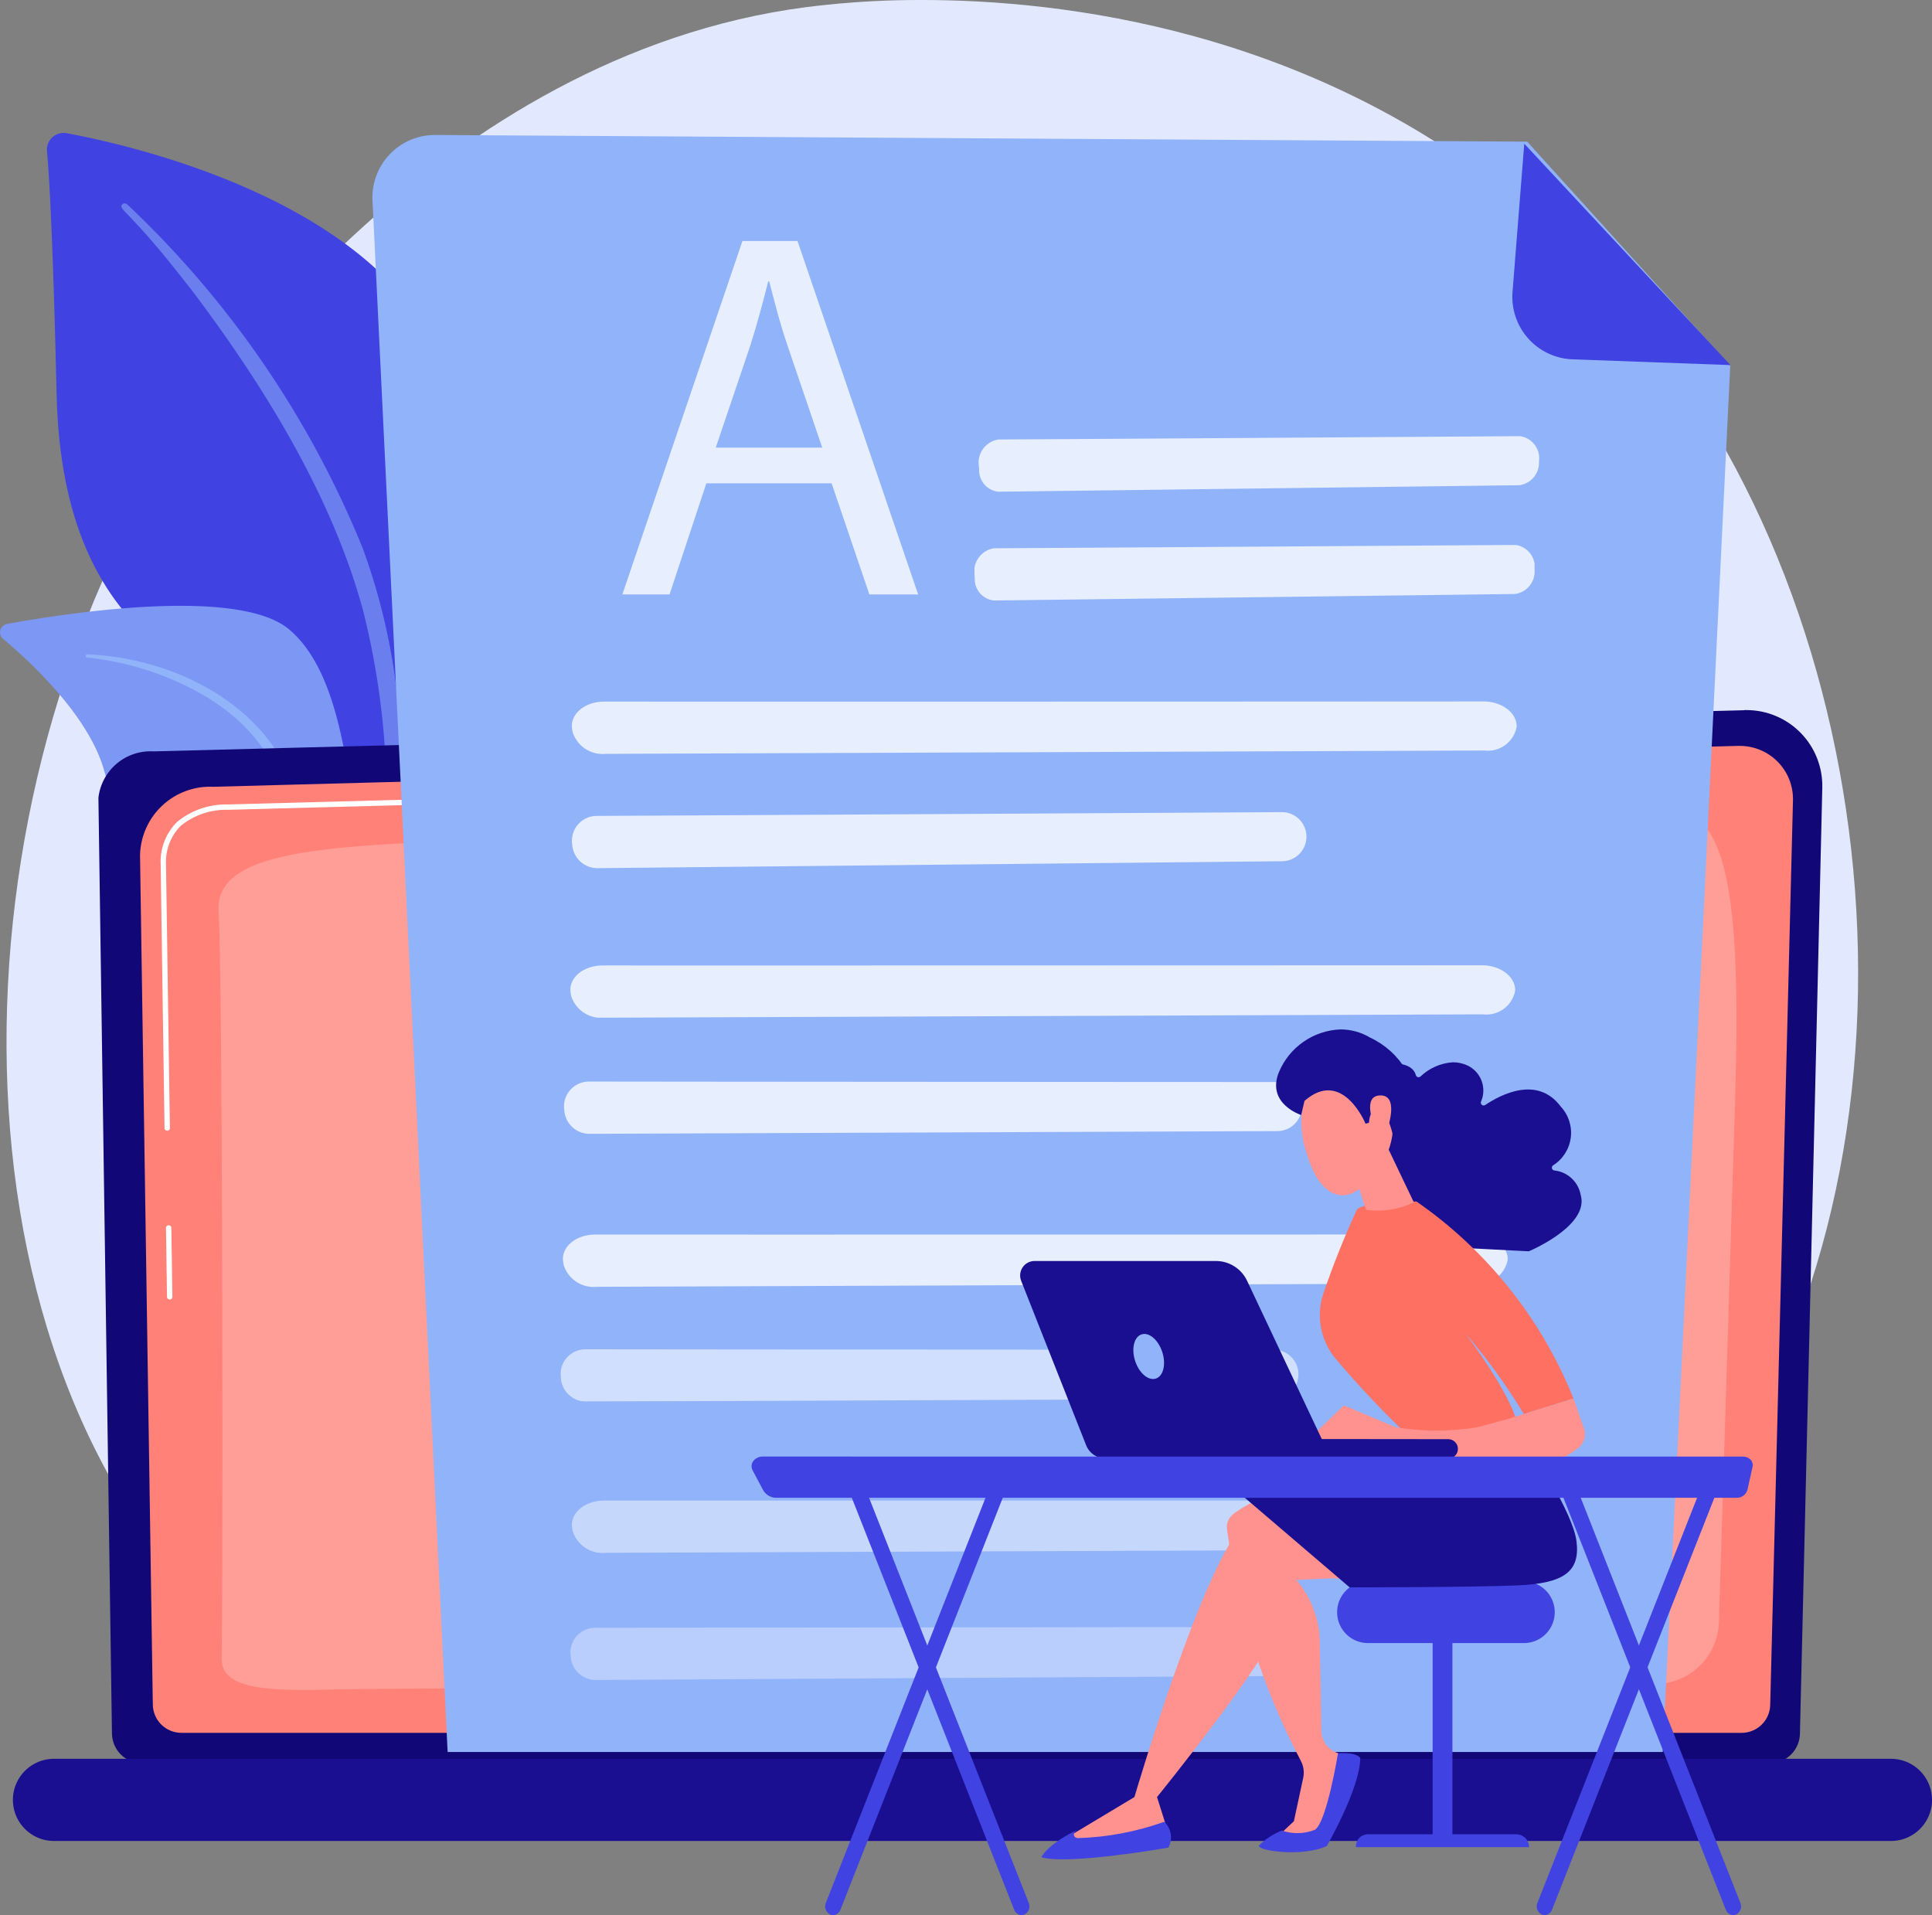 <svg id="Component_4_2" data-name="Component 4 – 2" xmlns="http://www.w3.org/2000/svg" xmlns:xlink="http://www.w3.org/1999/xlink" width="94.484" height="93.656" viewBox="0 0 94.484 93.656">
  <rect x="0" y="0" width="94.484" height="93.656" fill="#808080" stroke="none"/>
  <defs>
    <clipPath id="clip-path">
      <rect id="Rectangle_2618" data-name="Rectangle 2618" width="94.485" height="93.656" fill="none"/>
    </clipPath>
    <clipPath id="clip-path-2">
      <path id="Path_11908" data-name="Path 11908" d="M54.157,0a43.5,43.5,0,0,0-4.582.23c-.288.031-.618.063-1.059.121C30.475,2.709,19.184,19.446,17.843,21.5,6.535,38.773,5.815,66.665,20.614,80.035c6.513,5.884,14.093,7.063,23.073,8.734C49.253,89.805,67.256,92.836,83,82.321a34.627,34.627,0,0,0,6.081-4.936c14.009-14.44,13.974-40.788,2.959-57.8a42.072,42.072,0,0,0-8.28-9.395C73.236,1.37,60.931,0,54.207,0Z" transform="translate(-9.423)" fill="none"/>
    </clipPath>
    <linearGradient id="linear-gradient" x1="0.163" y1="0.852" x2="0.163" y2="0.852" gradientUnits="objectBoundingBox">
      <stop offset="0" stop-color="#dae3fe"/>
      <stop offset="1" stop-color="#e9effd"/>
    </linearGradient>
    <clipPath id="clip-path-3">
      <path id="Path_11909" data-name="Path 11909" d="M68.092,193.343c.121,1.393.3,4.589.469,11.9.285,12.485,7.9,13.94,11.9,16.267s3.8,11.022,3.8,11.022,6.56-18.033,3.5-28c-2.583-8.41-14.9-11.351-18.7-12.065a.832.832,0,0,0-.155-.015.824.824,0,0,0-.817.9" transform="translate(-68.089 -192.447)" fill="none"/>
    </clipPath>
    <linearGradient id="linear-gradient-2" x1="-0.099" y1="2.175" x2="-0.098" y2="2.175" gradientUnits="objectBoundingBox">
      <stop offset="0" stop-color="#4f52ff"/>
      <stop offset="1" stop-color="#4042e2"/>
    </linearGradient>
    <clipPath id="clip-path-4">
      <rect id="Rectangle_2572" data-name="Rectangle 2572" width="94.484" height="93.656" fill="none"/>
    </clipPath>
    <clipPath id="clip-path-5">
      <rect id="Rectangle_2571" data-name="Rectangle 2571" width="13.723" height="34.007" fill="none"/>
    </clipPath>
    <clipPath id="clip-path-6">
      <path id="Path_11913" data-name="Path 11913" d="M223.109,1029.33l-77.8,2.013a2.564,2.564,0,0,0-2.7,2.269l.662,45.748a1.476,1.476,0,0,0,1.472,1.471H224.35a1.476,1.476,0,0,0,1.472-1.471l1.093-46.237a3.71,3.71,0,0,0-3.71-3.8h-.1" transform="translate(-142.608 -1029.329)" fill="none"/>
    </clipPath>
    <linearGradient id="linear-gradient-3" x1="-0.122" y1="0.845" x2="-0.122" y2="0.845" gradientUnits="objectBoundingBox">
      <stop offset="0" stop-color="#09005d"/>
      <stop offset="1" stop-color="#1a0f91"/>
    </linearGradient>
    <clipPath id="clip-path-7">
      <path id="Path_11914" data-name="Path 11914" d="M281.124,1081.03l-74.568,2a3.428,3.428,0,0,0-3.593,3.344l.625,41.531a1.4,1.4,0,0,0,1.393,1.393h76.314a1.4,1.4,0,0,0,1.393-1.393L283.8,1083.7a2.6,2.6,0,0,0-2.6-2.669h-.07" transform="translate(-202.963 -1081.029)" fill="none"/>
    </clipPath>
    <linearGradient id="linear-gradient-4" x1="-0.002" y1="0.907" x2="-0.002" y2="0.907" gradientUnits="objectBoundingBox">
      <stop offset="0" stop-color="#ff928e"/>
      <stop offset="1" stop-color="#fe7062"/>
    </linearGradient>
    <clipPath id="clip-path-9">
      <rect id="Rectangle_2575" data-name="Rectangle 2575" width="74.241" height="43.051" fill="none"/>
    </clipPath>
    <clipPath id="clip-path-10">
      <path id="Path_11918" data-name="Path 11918" d="M20.683,2549.122a2.01,2.01,0,1,0,0,4.02h89.835a2.01,2.01,0,1,0,0-4.02Z" transform="translate(-18.673 -2549.122)" fill="none"/>
    </clipPath>
    <linearGradient id="linear-gradient-5" x1="-3.562" y1="0.56" x2="-3.559" y2="0.56" xlink:href="#linear-gradient-3"/>
    <clipPath id="clip-path-12">
      <path id="Path_11920" data-name="Path 11920" d="M2191.926,215.532a3.057,3.057,0,0,0,2.94,3.3l7.716.281L2192.5,208.287Z" transform="translate(-2191.916 -208.287)" fill="none"/>
    </clipPath>
    <linearGradient id="linear-gradient-6" x1="-4.693" y1="5.824" x2="-4.691" y2="5.824" xlink:href="#linear-gradient-2"/>
    <clipPath id="clip-path-14">
      <rect id="Rectangle_2580" data-name="Rectangle 2580" width="27.392" height="2.716" fill="none"/>
    </clipPath>
    <clipPath id="clip-path-16">
      <rect id="Rectangle_2582" data-name="Rectangle 2582" width="46.206" height="2.563" fill="none"/>
    </clipPath>
    <clipPath id="clip-path-17">
      <rect id="Rectangle_2583" data-name="Rectangle 2583" width="35.966" height="2.738" fill="none"/>
    </clipPath>
    <clipPath id="clip-path-19">
      <rect id="Rectangle_2585" data-name="Rectangle 2585" width="36.137" height="2.555" fill="none"/>
    </clipPath>
    <clipPath id="clip-path-24">
      <rect id="Rectangle_2590" data-name="Rectangle 2590" width="35.68" height="2.591" fill="none"/>
    </clipPath>
    <clipPath id="clip-path-25">
      <rect id="Rectangle_2591" data-name="Rectangle 2591" width="14.465" height="17.286" fill="none"/>
    </clipPath>
    <clipPath id="clip-path-26">
      <path id="Path_11932" data-name="Path 11932" d="M1204.224,2135.91l-8.176,20.744a.441.441,0,0,0,.2.559.364.364,0,0,0,.154.035.39.39,0,0,0,.358-.258l8.175-20.744a.441.441,0,0,0-.2-.559.359.359,0,0,0-.154-.035.39.39,0,0,0-.358.257" transform="translate(-1196.017 -2135.653)" fill="none"/>
    </clipPath>
    <linearGradient id="linear-gradient-7" x1="-1.45" y1="1.314" x2="-1.449" y2="1.314" xlink:href="#linear-gradient-2"/>
    <clipPath id="clip-path-27">
      <path id="Path_11933" data-name="Path 11933" d="M1226.9,2135.686a.441.441,0,0,0-.2.559l8.176,20.744a.391.391,0,0,0,.358.257.362.362,0,0,0,.154-.035.441.441,0,0,0,.2-.559l-8.176-20.744a.391.391,0,0,0-.358-.258.36.36,0,0,0-.154.035" transform="translate(-1226.667 -2135.651)" fill="none"/>
    </clipPath>
    <linearGradient id="linear-gradient-8" x1="-1.495" y1="1.314" x2="-1.494" y2="1.314" xlink:href="#linear-gradient-2"/>
    <clipPath id="clip-path-28">
      <path id="Path_11934" data-name="Path 11934" d="M2235.576,2135.91l-8.176,20.744a.441.441,0,0,0,.2.559.364.364,0,0,0,.154.035.39.39,0,0,0,.358-.258l8.176-20.744a.441.441,0,0,0-.2-.559.36.36,0,0,0-.154-.035.391.391,0,0,0-.358.257" transform="translate(-2227.369 -2135.653)" fill="none"/>
    </clipPath>
    <linearGradient id="linear-gradient-9" x1="-2.964" y1="1.314" x2="-2.963" y2="1.314" xlink:href="#linear-gradient-2"/>
    <clipPath id="clip-path-29">
      <path id="Path_11935" data-name="Path 11935" d="M2258.252,2135.686a.441.441,0,0,0-.2.559l8.176,20.744a.39.39,0,0,0,.358.257.362.362,0,0,0,.154-.035.441.441,0,0,0,.2-.559l-8.176-20.744a.39.39,0,0,0-.358-.258.36.36,0,0,0-.154.035" transform="translate(-2258.016 -2135.651)" fill="none"/>
    </clipPath>
    <linearGradient id="linear-gradient-10" x1="-3.009" y1="1.314" x2="-3.008" y2="1.314" xlink:href="#linear-gradient-2"/>
    <clipPath id="clip-path-30">
      <rect id="Rectangle_2598" data-name="Rectangle 2598" width="0.967" height="10.453" fill="none"/>
    </clipPath>
    <linearGradient id="linear-gradient-11" x1="-6.846" y1="1.976" x2="-6.843" y2="1.976" xlink:href="#linear-gradient-2"/>
    <clipPath id="clip-path-31">
      <path id="Path_11936" data-name="Path 11936" d="M1965.887,2658.511a.584.584,0,0,0-.584.584v.045h8.466a.629.629,0,0,0-.629-.629Z" transform="translate(-1965.303 -2658.511)" fill="none"/>
    </clipPath>
    <linearGradient id="linear-gradient-12" x1="-14.611" y1="0.972" x2="-14.604" y2="0.972" xlink:href="#linear-gradient-2"/>
    <clipPath id="clip-path-32">
      <path id="Rectangle_2601" data-name="Rectangle 2601" d="M1.509,0H9.135a1.509,1.509,0,0,1,1.509,1.509v0A1.509,1.509,0,0,1,9.135,3.019H1.509A1.509,1.509,0,0,1,0,1.509v0A1.509,1.509,0,0,1,1.509,0Z" fill="none"/>
    </clipPath>
    <linearGradient id="linear-gradient-13" x1="-8.547" y1="1.875" x2="-8.543" y2="1.875" xlink:href="#linear-gradient-2"/>
    <clipPath id="clip-path-33">
      <path id="Path_11937" data-name="Path 11937" d="M1778.486,2156.114a.8.8,0,0,0-.355.769,34.123,34.123,0,0,0,3.61,11.332,1.22,1.22,0,0,1,.117.837l-.455,2.12-.845.792h2.176l1.449-3.92-.619-.2a1.172,1.172,0,0,1-.819-1.1l-.073-4.206a4.785,4.785,0,0,0-1.149-3.167l3.475-.169-3.46-4.4a8.413,8.413,0,0,0-3.051,1.3" transform="translate(-1778.124 -2154.812)" fill="none"/>
    </clipPath>
    <linearGradient id="linear-gradient-14" x1="-5.357" y1="1.176" x2="-5.353" y2="1.176" gradientUnits="objectBoundingBox">
      <stop offset="0" stop-color="#febbba"/>
      <stop offset="1" stop-color="#ff928e"/>
    </linearGradient>
    <clipPath id="clip-path-34">
      <path id="Path_11938" data-name="Path 11938" d="M1828.574,2540.852s-.548,3.363-1.127,3.74a2.311,2.311,0,0,1-1.619.038,3.41,3.41,0,0,0-1.109.721c-.2.259,2.133.6,3.31.034,0,0,1.632-2.84,1.632-4.3,0,0-.1-.24-.82-.24-.081,0-.17,0-.268.01" transform="translate(-1824.708 -2540.842)" fill="none"/>
    </clipPath>
    <linearGradient id="linear-gradient-15" x1="-11.269" y1="1.483" x2="-11.263" y2="1.483" xlink:href="#linear-gradient-2"/>
    <clipPath id="clip-path-35">
      <path id="Path_11939" data-name="Path 11939" d="M1547.865,2172.1c-2.036,2.021-5.36,13.348-5.36,13.348l-3.552,2.131a9.218,9.218,0,0,0,5.23-.314l-.573-1.817s5.466-6.751,5.846-8.309a8.6,8.6,0,0,0,.259-2.69s3.723.416,3.741.448l-1.86-4.088Z" transform="translate(-1538.953 -2170.811)" fill="none"/>
    </clipPath>
    <linearGradient id="linear-gradient-16" x1="-2.353" y1="1.04" x2="-2.351" y2="1.04" xlink:href="#linear-gradient-14"/>
    <clipPath id="clip-path-36">
      <path id="Path_11940" data-name="Path 11940" d="M1808.884,2097.422c-.972.377-4.708,1.71-4.708,1.71l5.127,4.382s6.008,0,8.258-.1,3.014-.689,2.838-2.144-2.321-4.645-2.321-4.645-8.223.416-9.195.793" transform="translate(-1804.176 -2096.629)" fill="none"/>
    </clipPath>
    <linearGradient id="linear-gradient-17" x1="-3.712" y1="3.327" x2="-3.71" y2="3.327" xlink:href="#linear-gradient-3"/>
    <clipPath id="clip-path-37">
      <path id="Path_11941" data-name="Path 11941" d="M1511.064,2641.174a.179.179,0,0,1-.118-.32l.11-.084c-1.494.716-1.77,1.345-1.77,1.345,1.327.393,6.215-.473,6.215-.473a1.05,1.05,0,0,0-.2-1.263,13.747,13.747,0,0,1-4.237.8" transform="translate(-1509.287 -2640.378)" fill="none"/>
    </clipPath>
    <linearGradient id="linear-gradient-18" x1="-20.722" y1="1.018" x2="-20.709" y2="1.018" xlink:href="#linear-gradient-2"/>
    <clipPath id="clip-path-38">
      <path id="Path_11942" data-name="Path 11942" d="M1961.15,1540.211a.137.137,0,0,1-.225-.063c-.2-.739-1.436-.587-1.77-.531a.138.138,0,0,0-.109.1l-1.3,4.215a.139.139,0,0,0,.021.123l3.249,4.377a.139.139,0,0,0,.1.056l5.3.271a.135.135,0,0,0,.062-.011c.309-.134,2.931-1.322,2.507-2.751a1.464,1.464,0,0,0-1.284-1.189.138.138,0,0,1-.073-.245,1.881,1.881,0,0,0,.388-2.875c-1.142-1.534-2.925-.6-3.7-.082a.138.138,0,0,1-.208-.157,1.355,1.355,0,0,0-.652-1.774,1.7,1.7,0,0,0-.716-.159,2.528,2.528,0,0,0-1.593.7" transform="translate(-1957.741 -1539.512)" fill="none"/>
    </clipPath>
    <linearGradient id="linear-gradient-19" x1="-4.38" y1="2.986" x2="-4.378" y2="2.986" xlink:href="#linear-gradient-3"/>
    <clipPath id="clip-path-39">
      <path id="Path_11943" data-name="Path 11943" d="M1914.751,1741.848a41.519,41.519,0,0,0-1.65,4.155,3.342,3.342,0,0,0,.566,3.008,48.985,48.985,0,0,0,3.727,3.954l5.227-.54c-.087-1.33-2.547-4.58-2.547-4.58a28.417,28.417,0,0,1,2.861,3.949l2.432-.757a21.475,21.475,0,0,0-7.676-9.635h-.047c-.368,0-2.764.017-2.893.448" transform="translate(-1912.962 -1741.4)" fill="none"/>
    </clipPath>
    <linearGradient id="linear-gradient-20" x1="-3.728" y1="2.218" x2="-3.726" y2="2.218" xlink:href="#linear-gradient-4"/>
    <clipPath id="clip-path-40">
      <path id="Path_11944" data-name="Path 11944" d="M1955.937,1666.477c.029.1.76,2.52.817,2.571a4.09,4.09,0,0,0,2.331-.364l-1.234-2.584Z" transform="translate(-1955.937 -1666.1)" fill="none"/>
    </clipPath>
    <linearGradient id="linear-gradient-21" x1="-18.349" y1="10.671" x2="-18.34" y2="10.671" xlink:href="#linear-gradient-14"/>
    <clipPath id="clip-path-41">
      <path id="Path_11945" data-name="Path 11945" d="M1886.913,1557.421a4.937,4.937,0,0,0,0,3.314c.606,2.018,1.692,2.226,2.4,1.754a3.939,3.939,0,0,0,1.8-3.132c.121-1.3-1.679-2.584-3.006-2.585a1.241,1.241,0,0,0-1.188.648" transform="translate(-1886.641 -1556.773)" fill="none"/>
    </clipPath>
    <linearGradient id="linear-gradient-22" x1="-11.016" y1="6.098" x2="-11.01" y2="6.098" xlink:href="#linear-gradient-14"/>
    <clipPath id="clip-path-42">
      <path id="Path_11946" data-name="Path 11946" d="M1849.677,1494.022c-.616,1.544,1.093,2.089,1.093,2.089l.162-.691c1.863-1.627,2.985,1.114,2.985,1.114l.169-.044s.014-.792.509-.59.667,1.253.667,1.253,1.051.52,1.194-.9a4.032,4.032,0,0,0-2.315-3.929,2.818,2.818,0,0,0-1.447-.4,3.4,3.4,0,0,0-3.016,2.1" transform="translate(-1849.543 -1491.921)" fill="none"/>
    </clipPath>
    <linearGradient id="linear-gradient-23" x1="-6.565" y1="4.776" x2="-6.561" y2="4.776" xlink:href="#linear-gradient-3"/>
    <clipPath id="clip-path-43">
      <path id="Path_11947" data-name="Path 11947" d="M1986.269,1587.657c-.882.022-.3,1.428-.3,1.428l.586.424c.19-.5.587-1.853-.268-1.853h-.021" transform="translate(-1985.781 -1587.657)" fill="none"/>
    </clipPath>
    <linearGradient id="linear-gradient-24" x1="-33.406" y1="19.396" x2="-33.389" y2="19.396" xlink:href="#linear-gradient-14"/>
    <clipPath id="clip-path-44">
      <path id="Path_11948" data-name="Path 11948" d="M1903.3,2027.971l-1.446.392a12.528,12.528,0,0,1-3.973,0l-2.539-1.073-1.835,1.769,1.82.732s10.179.319,10.609.13a5.758,5.758,0,0,0,.826-.514.873.873,0,0,0,.319-1l-.513-1.45Z" transform="translate(-1893.511 -2026.954)" fill="none"/>
    </clipPath>
    <linearGradient id="linear-gradient-25" x1="-4.662" y1="8.003" x2="-4.66" y2="8.003" xlink:href="#linear-gradient-14"/>
    <clipPath id="clip-path-45">
      <path id="Path_11949" data-name="Path 11949" d="M1769.012,2085.964a.476.476,0,0,0,.476.477l10.645.012h.024a.476.476,0,0,0-.023-.952l-10.645-.011h-.008a.474.474,0,0,0-.469.476" transform="translate(-1769.012 -2085.488)" fill="none"/>
    </clipPath>
    <linearGradient id="linear-gradient-26" x1="-5.285" y1="5.533" x2="-5.282" y2="5.533" xlink:href="#linear-gradient-3"/>
    <clipPath id="clip-path-46">
      <path id="Path_11950" data-name="Path 11950" d="M1479.226,1827.626a.708.708,0,0,0-.658.968l3.178,8.042a1.027,1.027,0,0,0,.955.649h11.017l-4.1-8.69a1.689,1.689,0,0,0-1.528-.969Z" transform="translate(-1478.517 -1827.626)" fill="none"/>
    </clipPath>
    <linearGradient id="linear-gradient-27" x1="-2.771" y1="2.028" x2="-2.769" y2="2.028" xlink:href="#linear-gradient-3"/>
    <clipPath id="clip-path-48">
      <path id="Path_11952" data-name="Path 11952" d="M1089.9,2111.06a.57.57,0,0,0-.46.219.42.42,0,0,0-.036.454l.52.977a.741.741,0,0,0,.66.367h46.931a.536.536,0,0,0,.541-.387l.254-1.138a.373.373,0,0,0-.1-.34.506.506,0,0,0-.366-.15Z" transform="translate(-1089.356 -2111.06)" fill="none"/>
    </clipPath>
    <linearGradient id="linear-gradient-28" x1="-4.619" y1="0.943" x2="-4.616" y2="0.943" xlink:href="#linear-gradient-2"/>
  </defs>
  <g id="Group_3348" data-name="Group 3348" clip-path="url(#clip-path)">
    <g id="Group_3241" data-name="Group 3241" transform="translate(0.318)">
      <g id="Group_3240" data-name="Group 3240" clip-path="url(#clip-path-2)">
        <rect id="Rectangle_2569" data-name="Rectangle 2569" width="134.464" height="134.268" transform="translate(-49.936 43.52) rotate(-43.21)" fill="url(#linear-gradient)"/>
      </g>
    </g>
    <g id="Group_3243" data-name="Group 3243" transform="translate(2.297 6.494)">
      <g id="Group_3242" data-name="Group 3242" clip-path="url(#clip-path-3)">
        <rect id="Rectangle_2570" data-name="Rectangle 2570" width="22.774" height="40.083" transform="translate(-0.039 0)" fill="url(#linear-gradient-2)"/>
      </g>
    </g>
    <g id="Group_3248" data-name="Group 3248">
      <g id="Group_3247" data-name="Group 3247" clip-path="url(#clip-path-4)">
        <g id="Group_3246" data-name="Group 3246" transform="translate(5.937 9.942)" opacity="0.7">
          <g id="Group_3245" data-name="Group 3245">
            <g id="Group_3244" data-name="Group 3244" clip-path="url(#clip-path-5)">
              <path id="Path_11910" data-name="Path 11910" d="M176.23,294.685a47.852,47.852,0,0,1,11.543,16.856,30.9,30.9,0,0,1,1.711,7.478,34.45,34.45,0,0,1-.265,9.407.278.278,0,0,1-.325.221.282.282,0,0,1-.223-.32,38.141,38.141,0,0,0-.883-13.736c-1.515-5.624-4.894-11.077-8.389-15.7l-.36-.455c-2.708-3.477-3.278-3.5-3.025-3.745a.158.158,0,0,1,.214,0" transform="translate(-175.961 -294.645)" fill="#7d97f4"/>
            </g>
          </g>
        </g>
        <path id="Path_11911" data-name="Path 11911" d="M24.908,911.721c.542.266-5.129-6.866-6.906-18.067-.837-5.278-.848-11.891-3.855-14.439-2.5-2.121-11.017-.782-13.8-.273a.418.418,0,0,0-.194.731c1.336,1.122,4.194,3.769,4.939,6.436.982,3.516,4.324,5.752,7.317,6.357s4.657,1.193,6.115,5.978,4.848,12.521,6.388,13.276" transform="translate(0 -848.428)" fill="#7d97f4"/>
        <path id="Path_11912" data-name="Path 11912" d="M124.037,948.353c3.555.149,7.37,1.77,9.307,4.812l.183.29a68.211,68.211,0,0,1,4.143,9.529.1.1,0,0,1-.061.121.1.1,0,0,1-.119-.057c-.926-2.266-2.255-5.138-3.314-7.286-1.136-2.344-1.93-3.931-4.52-5.452a14.421,14.421,0,0,0-5.629-1.8.077.077,0,0,1,.011-.153" transform="translate(-119.774 -916.354)" fill="#91b3fa"/>
      </g>
    </g>
    <g id="Group_3250" data-name="Group 3250" transform="translate(4.812 34.732)">
      <g id="Group_3249" data-name="Group 3249" clip-path="url(#clip-path-6)">
        <rect id="Rectangle_2573" data-name="Rectangle 2573" width="75.528" height="96.291" transform="translate(-15.451 46.353) rotate(-71.565)" fill="url(#linear-gradient-3)"/>
      </g>
    </g>
    <g id="Group_3252" data-name="Group 3252" transform="translate(6.848 36.476)">
      <g id="Group_3251" data-name="Group 3251" clip-path="url(#clip-path-7)">
        <rect id="Rectangle_2574" data-name="Rectangle 2574" width="94.107" height="81.282" transform="translate(-20.395 11.231) rotate(-28.839)" fill="url(#linear-gradient-4)"/>
      </g>
    </g>
    <g id="Group_3257" data-name="Group 3257">
      <g id="Group_3256" data-name="Group 3256" clip-path="url(#clip-path-4)">
        <path id="Path_11915" data-name="Path 11915" d="M240.751,1779.424a.132.132,0,0,1-.131-.13l-.049-3.368a.131.131,0,0,1,.263,0l.049,3.368a.131.131,0,0,1-.13.133Z" transform="translate(-232.453 -1715.874)" fill="#fff"/>
        <path id="Path_11916" data-name="Path 11916" d="M233.151,1163.625a.131.131,0,0,1-.131-.13l-.189-12.9a2.75,2.75,0,0,1,.795-2.062,3.773,3.773,0,0,1,2.5-.863l23.811-.639a.129.129,0,0,1,.135.128.131.131,0,0,1-.128.135l-23.819.639a3.5,3.5,0,0,0-2.318.79,2.5,2.5,0,0,0-.714,1.87l.189,12.9a.131.131,0,0,1-.129.133Z" transform="translate(-224.974 -1108.329)" fill="#fff"/>
        <g id="Group_3255" data-name="Group 3255" transform="translate(10.682 39.597)" opacity="0.23">
          <g id="Group_3254" data-name="Group 3254">
            <g id="Group_3253" data-name="Group 3253" clip-path="url(#clip-path-9)">
              <path id="Path_11917" data-name="Path 11917" d="M316.731,1214.964c.08-3.432.05-33.829-.147-36.454s3.892-3.118,10.169-3.413,59.24-1.465,60.6-1.576c3.065-.249,3.7,4.333,3.393,14.279-.23,7.472-.612,19.782-.788,25.443a3.124,3.124,0,0,1-3.116,3.028c-12.745.035-61.592.175-64.844.272-3.742.111-5.3-.218-5.269-1.579" transform="translate(-316.577 -1173.512)" fill="#fff"/>
            </g>
          </g>
        </g>
      </g>
    </g>
    <g id="Group_3259" data-name="Group 3259" transform="translate(0.63 86.013)">
      <g id="Group_3258" data-name="Group 3258" clip-path="url(#clip-path-10)">
        <rect id="Rectangle_2577" data-name="Rectangle 2577" width="11.709" height="93.868" transform="matrix(0.082, -0.997, 0.997, 0.082, -0.329, 3.993)" fill="url(#linear-gradient-5)"/>
      </g>
    </g>
    <g id="Group_3261" data-name="Group 3261">
      <g id="Group_3260" data-name="Group 3260" clip-path="url(#clip-path-4)">
        <path id="Path_11919" data-name="Path 11919" d="M596.206,195.96l-53.4-.327a3.057,3.057,0,0,0-3.072,3.208l3.674,75.871h59.426l3.3-67.787Z" transform="translate(-521.517 -189.032)" fill="#91b3fa"/>
      </g>
    </g>
    <g id="Group_3263" data-name="Group 3263" transform="translate(73.96 7.028)">
      <g id="Group_3262" data-name="Group 3262" clip-path="url(#clip-path-12)">
        <rect id="Rectangle_2579" data-name="Rectangle 2579" width="15.257" height="15.255" transform="translate(-5.499 6.058) rotate(-48.438)" fill="url(#linear-gradient-6)"/>
      </g>
    </g>
    <g id="Group_3301" data-name="Group 3301">
      <g id="Group_3300" data-name="Group 3300" clip-path="url(#clip-path-4)">
        <g id="Group_3266" data-name="Group 3266" transform="translate(47.871 21.332)" opacity="0.78">
          <g id="Group_3265" data-name="Group 3265">
            <g id="Group_3264" data-name="Group 3264" clip-path="url(#clip-path-14)">
              <path id="Path_11921" data-name="Path 11921" d="M1419.7,632.38c4.389-.021,21.238-.134,25.493-.162a1.085,1.085,0,0,1,.938,1.232,1.109,1.109,0,0,1-.955,1.166l-25.482.318a1.046,1.046,0,0,1-.94-1.077l-.011-.156a1.143,1.143,0,0,1,.957-1.321" transform="translate(-1418.739 -632.219)" fill="#fff"/>
            </g>
          </g>
        </g>
        <g id="Group_3269" data-name="Group 3269" transform="translate(47.656 26.654)" opacity="0.78">
          <g id="Group_3268" data-name="Group 3268">
            <g id="Group_3267" data-name="Group 3267" clip-path="url(#clip-path-14)">
              <path id="Path_11922" data-name="Path 11922" d="M1413.311,790.1c4.389-.021,21.238-.134,25.493-.162a1.086,1.086,0,0,1,.938,1.232,1.109,1.109,0,0,1-.955,1.166l-25.482.318a1.046,1.046,0,0,1-.94-1.077l-.011-.156a1.143,1.143,0,0,1,.957-1.321" transform="translate(-1412.35 -789.941)" fill="#fff"/>
            </g>
          </g>
        </g>
        <g id="Group_3272" data-name="Group 3272" transform="translate(27.968 34.309)" opacity="0.78">
          <g id="Group_3271" data-name="Group 3271">
            <g id="Group_3270" data-name="Group 3270" clip-path="url(#clip-path-16)">
              <path id="Path_11923" data-name="Path 11923" d="M830.451,1016.8c7.4.005,35.825,0,43-.008.905,0,1.64.561,1.624,1.238a1.428,1.428,0,0,1-1.571,1.161l-42.978.164a1.535,1.535,0,0,1-1.623-1.083l-.023-.156c-.1-.706.623-1.316,1.57-1.316" transform="translate(-828.871 -1016.797)" fill="#fff"/>
            </g>
          </g>
        </g>
        <g id="Group_3275" data-name="Group 3275" transform="translate(27.968 39.718)" opacity="0.78">
          <g id="Group_3274" data-name="Group 3274">
            <g id="Group_3273" data-name="Group 3273" clip-path="url(#clip-path-17)">
              <path id="Path_11924" data-name="Path 11924" d="M830.106,1177.307c5.763-.025,27.886-.151,33.473-.183a1.2,1.2,0,1,1,.024,2.4l-33.455.339a1.234,1.234,0,0,1-1.256-1.077l-.017-.156a1.214,1.214,0,0,1,1.231-1.322" transform="translate(-828.868 -1177.124)" fill="#fff"/>
            </g>
          </g>
        </g>
        <g id="Group_3278" data-name="Group 3278" transform="translate(27.895 47.207)" opacity="0.78">
          <g id="Group_3277" data-name="Group 3277">
            <g id="Group_3276" data-name="Group 3276" clip-path="url(#clip-path-16)">
              <path id="Path_11925" data-name="Path 11925" d="M828.293,1399.064c7.4.005,35.825-.005,43-.008.905,0,1.64.561,1.624,1.238a1.428,1.428,0,0,1-1.571,1.161l-42.978.164a1.535,1.535,0,0,1-1.623-1.083l-.023-.156c-.1-.705.623-1.316,1.57-1.316" transform="translate(-826.713 -1399.056)" fill="#fff"/>
            </g>
          </g>
        </g>
        <g id="Group_3281" data-name="Group 3281" transform="translate(27.58 52.893)" opacity="0.78">
          <g id="Group_3280" data-name="Group 3280">
            <g id="Group_3279" data-name="Group 3279" clip-path="url(#clip-path-19)">
              <path id="Path_11926" data-name="Path 11926" d="M818.626,1567.566c5.79.01,28.018.021,33.631.023a1.2,1.2,0,1,1,.01,2.4l-33.614.133a1.238,1.238,0,0,1-1.256-1.084l-.016-.156a1.216,1.216,0,0,1,1.245-1.314" transform="translate(-817.375 -1567.566)" fill="#fff"/>
            </g>
          </g>
        </g>
        <g id="Group_3284" data-name="Group 3284" transform="translate(27.53 60.368)" opacity="0.78">
          <g id="Group_3283" data-name="Group 3283">
            <g id="Group_3282" data-name="Group 3282" clip-path="url(#clip-path-16)">
              <path id="Path_11927" data-name="Path 11927" d="M817.475,1789.125c7.4.005,35.825,0,43-.008.905,0,1.64.561,1.624,1.238a1.428,1.428,0,0,1-1.571,1.161l-42.978.164a1.535,1.535,0,0,1-1.623-1.083l-.023-.156c-.1-.706.623-1.316,1.57-1.316" transform="translate(-815.895 -1789.117)" fill="#fff"/>
            </g>
          </g>
        </g>
        <g id="Group_3290" data-name="Group 3290" transform="translate(27.412 65.987)" opacity="0.74">
          <g id="Group_3289" data-name="Group 3289">
            <g id="Group_3288" data-name="Group 3288" clip-path="url(#clip-path-19)">
              <g id="Group_3287" data-name="Group 3287" opacity="0.78">
                <g id="Group_3286" data-name="Group 3286">
                  <g id="Group_3285" data-name="Group 3285" clip-path="url(#clip-path-19)">
                    <path id="Path_11928" data-name="Path 11928" d="M813.647,1955.635c5.79.01,28.018.021,33.631.023a1.2,1.2,0,1,1,.01,2.4l-33.614.133a1.238,1.238,0,0,1-1.256-1.084l-.016-.156a1.216,1.216,0,0,1,1.245-1.314" transform="translate(-812.396 -1955.635)" fill="#fff"/>
                  </g>
                </g>
              </g>
            </g>
          </g>
        </g>
        <g id="Group_3293" data-name="Group 3293" transform="translate(27.968 73.377)" opacity="0.48">
          <g id="Group_3292" data-name="Group 3292">
            <g id="Group_3291" data-name="Group 3291" clip-path="url(#clip-path-16)">
              <path id="Path_11929" data-name="Path 11929" d="M830.451,2174.652c7.4.005,35.825,0,43-.007.905,0,1.64.561,1.624,1.238a1.428,1.428,0,0,1-1.571,1.161l-42.978.164a1.535,1.535,0,0,1-1.623-1.083l-.023-.156c-.1-.706.623-1.316,1.57-1.316" transform="translate(-828.871 -2174.645)" fill="#fff"/>
            </g>
          </g>
        </g>
        <g id="Group_3296" data-name="Group 3296" transform="translate(27.895 79.567)" opacity="0.36">
          <g id="Group_3295" data-name="Group 3295">
            <g id="Group_3294" data-name="Group 3294" clip-path="url(#clip-path-24)">
              <path id="Path_11930" data-name="Path 11930" d="M827.948,2358.145c5.717,0,27.664-.029,33.206-.036a1.2,1.2,0,1,1,.013,2.4l-33.19.192a1.227,1.227,0,0,1-1.241-1.082l-.016-.156a1.211,1.211,0,0,1,1.228-1.316" transform="translate(-826.714 -2358.109)" fill="#fff"/>
            </g>
          </g>
        </g>
        <g id="Group_3299" data-name="Group 3299" transform="translate(30.441 11.786)" opacity="0.78">
          <g id="Group_3298" data-name="Group 3298">
            <g id="Group_3297" data-name="Group 3297" clip-path="url(#clip-path-25)">
              <path id="Path_11931" data-name="Path 11931" d="M906.259,361.138l-1.8,5.437h-2.308l5.873-17.286h2.693l5.9,17.286h-2.385l-1.847-5.437Zm5.668-1.744-1.693-4.975c-.385-1.128-.641-2.154-.9-3.154h-.051c-.256,1.026-.539,2.077-.872,3.129l-1.693,5Z" transform="translate(-902.156 -349.289)" fill="#fff"/>
            </g>
          </g>
        </g>
      </g>
    </g>
    <g id="Group_3303" data-name="Group 3303" transform="translate(40.356 72.061)">
      <g id="Group_3302" data-name="Group 3302" clip-path="url(#clip-path-26)">
        <rect id="Rectangle_2593" data-name="Rectangle 2593" width="22.989" height="13.273" transform="matrix(0.204, -0.979, 0.979, 0.204, -4.362, 20.698)" fill="url(#linear-gradient-7)"/>
      </g>
    </g>
    <g id="Group_3305" data-name="Group 3305" transform="translate(41.39 72.061)">
      <g id="Group_3304" data-name="Group 3304" clip-path="url(#clip-path-27)">
        <rect id="Rectangle_2594" data-name="Rectangle 2594" width="22.989" height="13.273" transform="translate(-4.362 20.698) rotate(-78.24)" fill="url(#linear-gradient-8)"/>
      </g>
    </g>
    <g id="Group_3307" data-name="Group 3307" transform="translate(75.156 72.061)">
      <g id="Group_3306" data-name="Group 3306" clip-path="url(#clip-path-28)">
        <rect id="Rectangle_2595" data-name="Rectangle 2595" width="22.989" height="13.273" transform="translate(-4.362 20.698) rotate(-78.24)" fill="url(#linear-gradient-9)"/>
      </g>
    </g>
    <g id="Group_3309" data-name="Group 3309" transform="translate(76.19 72.061)">
      <g id="Group_3308" data-name="Group 3308" clip-path="url(#clip-path-29)">
        <rect id="Rectangle_2596" data-name="Rectangle 2596" width="22.989" height="13.273" transform="matrix(0.204, -0.979, 0.979, 0.204, -4.362, 20.698)" fill="url(#linear-gradient-10)"/>
      </g>
    </g>
    <g id="Group_3311" data-name="Group 3311" transform="translate(70.063 79.678)">
      <g id="Group_3310" data-name="Group 3310" clip-path="url(#clip-path-30)">
        <rect id="Rectangle_2597" data-name="Rectangle 2597" width="9.603" height="5.93" transform="matrix(0.486, -0.874, 0.874, 0.486, -4.443, 7.979)" fill="url(#linear-gradient-11)"/>
      </g>
    </g>
    <g id="Group_3313" data-name="Group 3313" transform="translate(66.313 89.704)">
      <g id="Group_3312" data-name="Group 3312" clip-path="url(#clip-path-31)">
        <rect id="Rectangle_2599" data-name="Rectangle 2599" width="4.668" height="7.703" transform="matrix(0.486, -0.874, 0.874, 0.486, -0.267, 0.48)" fill="url(#linear-gradient-12)"/>
      </g>
    </g>
    <g id="Group_3315" data-name="Group 3315" transform="translate(65.391 77.336)">
      <g id="Group_3314" data-name="Group 3314" clip-path="url(#clip-path-32)">
        <rect id="Rectangle_2600" data-name="Rectangle 2600" width="7.816" height="10.769" transform="translate(-1.283 2.304) rotate(-60.89)" fill="url(#linear-gradient-13)"/>
      </g>
    </g>
    <g id="Group_3317" data-name="Group 3317" transform="translate(59.998 72.708)">
      <g id="Group_3316" data-name="Group 3316" clip-path="url(#clip-path-33)">
        <rect id="Rectangle_2602" data-name="Rectangle 2602" width="10.829" height="18.309" transform="translate(-4.037 0.993) rotate(-13.921)" fill="url(#linear-gradient-14)"/>
      </g>
    </g>
    <g id="Group_3319" data-name="Group 3319" transform="translate(61.569 85.733)">
      <g id="Group_3318" data-name="Group 3318" clip-path="url(#clip-path-34)">
        <rect id="Rectangle_2603" data-name="Rectangle 2603" width="5.434" height="5.463" transform="translate(-0.518 5.089) rotate(-86.269)" fill="url(#linear-gradient-15)"/>
      </g>
    </g>
    <g id="Group_3321" data-name="Group 3321" transform="translate(51.927 73.248)">
      <g id="Group_3320" data-name="Group 3320" clip-path="url(#clip-path-35)">
        <rect id="Rectangle_2604" data-name="Rectangle 2604" width="20.745" height="21.9" transform="translate(-6.977 3.582) rotate(-27.175)" fill="url(#linear-gradient-16)"/>
      </g>
    </g>
    <g id="Group_3323" data-name="Group 3323" transform="translate(60.877 70.745)">
      <g id="Group_3322" data-name="Group 3322" clip-path="url(#clip-path-36)">
        <rect id="Rectangle_2605" data-name="Rectangle 2605" width="16.4" height="6.887" transform="translate(0)" fill="url(#linear-gradient-17)"/>
      </g>
    </g>
    <g id="Group_3325" data-name="Group 3325" transform="translate(50.926 89.092)">
      <g id="Group_3324" data-name="Group 3324" clip-path="url(#clip-path-37)">
        <rect id="Rectangle_2606" data-name="Rectangle 2606" width="2.556" height="6.756" transform="translate(-0.138 2.12) rotate(-86.269)" fill="url(#linear-gradient-18)"/>
      </g>
    </g>
    <g id="Group_3327" data-name="Group 3327" transform="translate(66.058 51.946)">
      <g id="Group_3326" data-name="Group 3326" clip-path="url(#clip-path-38)">
        <rect id="Rectangle_2607" data-name="Rectangle 2607" width="14.731" height="14.939" transform="translate(-4.643 5.159) rotate(-48.617)" fill="url(#linear-gradient-19)"/>
      </g>
    </g>
    <g id="Group_3329" data-name="Group 3329" transform="translate(64.547 58.758)">
      <g id="Group_3328" data-name="Group 3328" clip-path="url(#clip-path-39)">
        <rect id="Rectangle_2608" data-name="Rectangle 2608" width="16.716" height="16.951" transform="matrix(0.581, -0.814, 0.814, 0.581, -5.635, 7.664)" fill="url(#linear-gradient-20)"/>
      </g>
    </g>
    <g id="Group_3331" data-name="Group 3331" transform="translate(65.997 56.218)">
      <g id="Group_3330" data-name="Group 3330" clip-path="url(#clip-path-40)">
        <rect id="Rectangle_2609" data-name="Rectangle 2609" width="3.585" height="3.529" transform="translate(-0.469 0.073) rotate(-8.858)" fill="url(#linear-gradient-21)"/>
      </g>
    </g>
    <g id="Group_3333" data-name="Group 3333" transform="translate(63.659 52.529)">
      <g id="Group_3332" data-name="Group 3332" clip-path="url(#clip-path-41)">
        <rect id="Rectangle_2610" data-name="Rectangle 2610" width="5.712" height="6.794" transform="matrix(0.991, -0.134, 0.134, 0.991, -1.161, 0.111)" fill="url(#linear-gradient-22)"/>
      </g>
    </g>
    <g id="Group_3335" data-name="Group 3335" transform="translate(62.407 50.34)">
      <g id="Group_3334" data-name="Group 3334" clip-path="url(#clip-path-42)">
        <rect id="Rectangle_2611" data-name="Rectangle 2611" width="9.299" height="9.458" transform="matrix(0.661, -0.75, 0.75, 0.661, -3.335, 3.238)" fill="url(#linear-gradient-23)"/>
      </g>
    </g>
    <g id="Group_3337" data-name="Group 3337" transform="translate(67.004 53.571)">
      <g id="Group_3336" data-name="Group 3336" clip-path="url(#clip-path-43)">
        <rect id="Rectangle_2612" data-name="Rectangle 2612" width="1.99" height="2.072" transform="matrix(0.991, -0.134, 0.134, 0.991, -0.641, 0.033)" fill="url(#linear-gradient-24)"/>
      </g>
    </g>
    <g id="Group_3339" data-name="Group 3339" transform="translate(63.891 68.394)">
      <g id="Group_3338" data-name="Group 3338" clip-path="url(#clip-path-44)">
        <rect id="Rectangle_2613" data-name="Rectangle 2613" width="13.705" height="3.156" transform="translate(0 0)" fill="url(#linear-gradient-25)"/>
      </g>
    </g>
    <g id="Group_3341" data-name="Group 3341" transform="translate(59.69 70.369)">
      <g id="Group_3340" data-name="Group 3340" clip-path="url(#clip-path-45)">
        <rect id="Rectangle_2614" data-name="Rectangle 2614" width="11.321" height="4.531" transform="translate(-0.286 0.094) rotate(-18.158)" fill="url(#linear-gradient-26)"/>
      </g>
    </g>
    <g id="Group_3343" data-name="Group 3343" transform="translate(49.888 61.668)">
      <g id="Group_3342" data-name="Group 3342" clip-path="url(#clip-path-46)">
        <rect id="Rectangle_2615" data-name="Rectangle 2615" width="17.555" height="17.777" transform="translate(-4.956 5.097) rotate(-46.586)" fill="url(#linear-gradient-27)"/>
      </g>
    </g>
    <g id="Group_3345" data-name="Group 3345">
      <g id="Group_3344" data-name="Group 3344" clip-path="url(#clip-path-4)">
        <path id="Path_11951" data-name="Path 11951" d="M1644.085,1934.252c.192.6.05,1.177-.317,1.295s-.821-.27-1.013-.867-.05-1.177.317-1.295.821.27,1.013.867" transform="translate(-1587.243 -1868.128)" fill="#91b3fa"/>
      </g>
    </g>
    <g id="Group_3347" data-name="Group 3347" transform="translate(36.757 71.232)">
      <g id="Group_3346" data-name="Group 3346" clip-path="url(#clip-path-48)">
        <rect id="Rectangle_2617" data-name="Rectangle 2617" width="11.963" height="48.393" transform="translate(-0.43 1.932) rotate(-78.24)" fill="url(#linear-gradient-28)"/>
      </g>
    </g>
  </g>
</svg>
